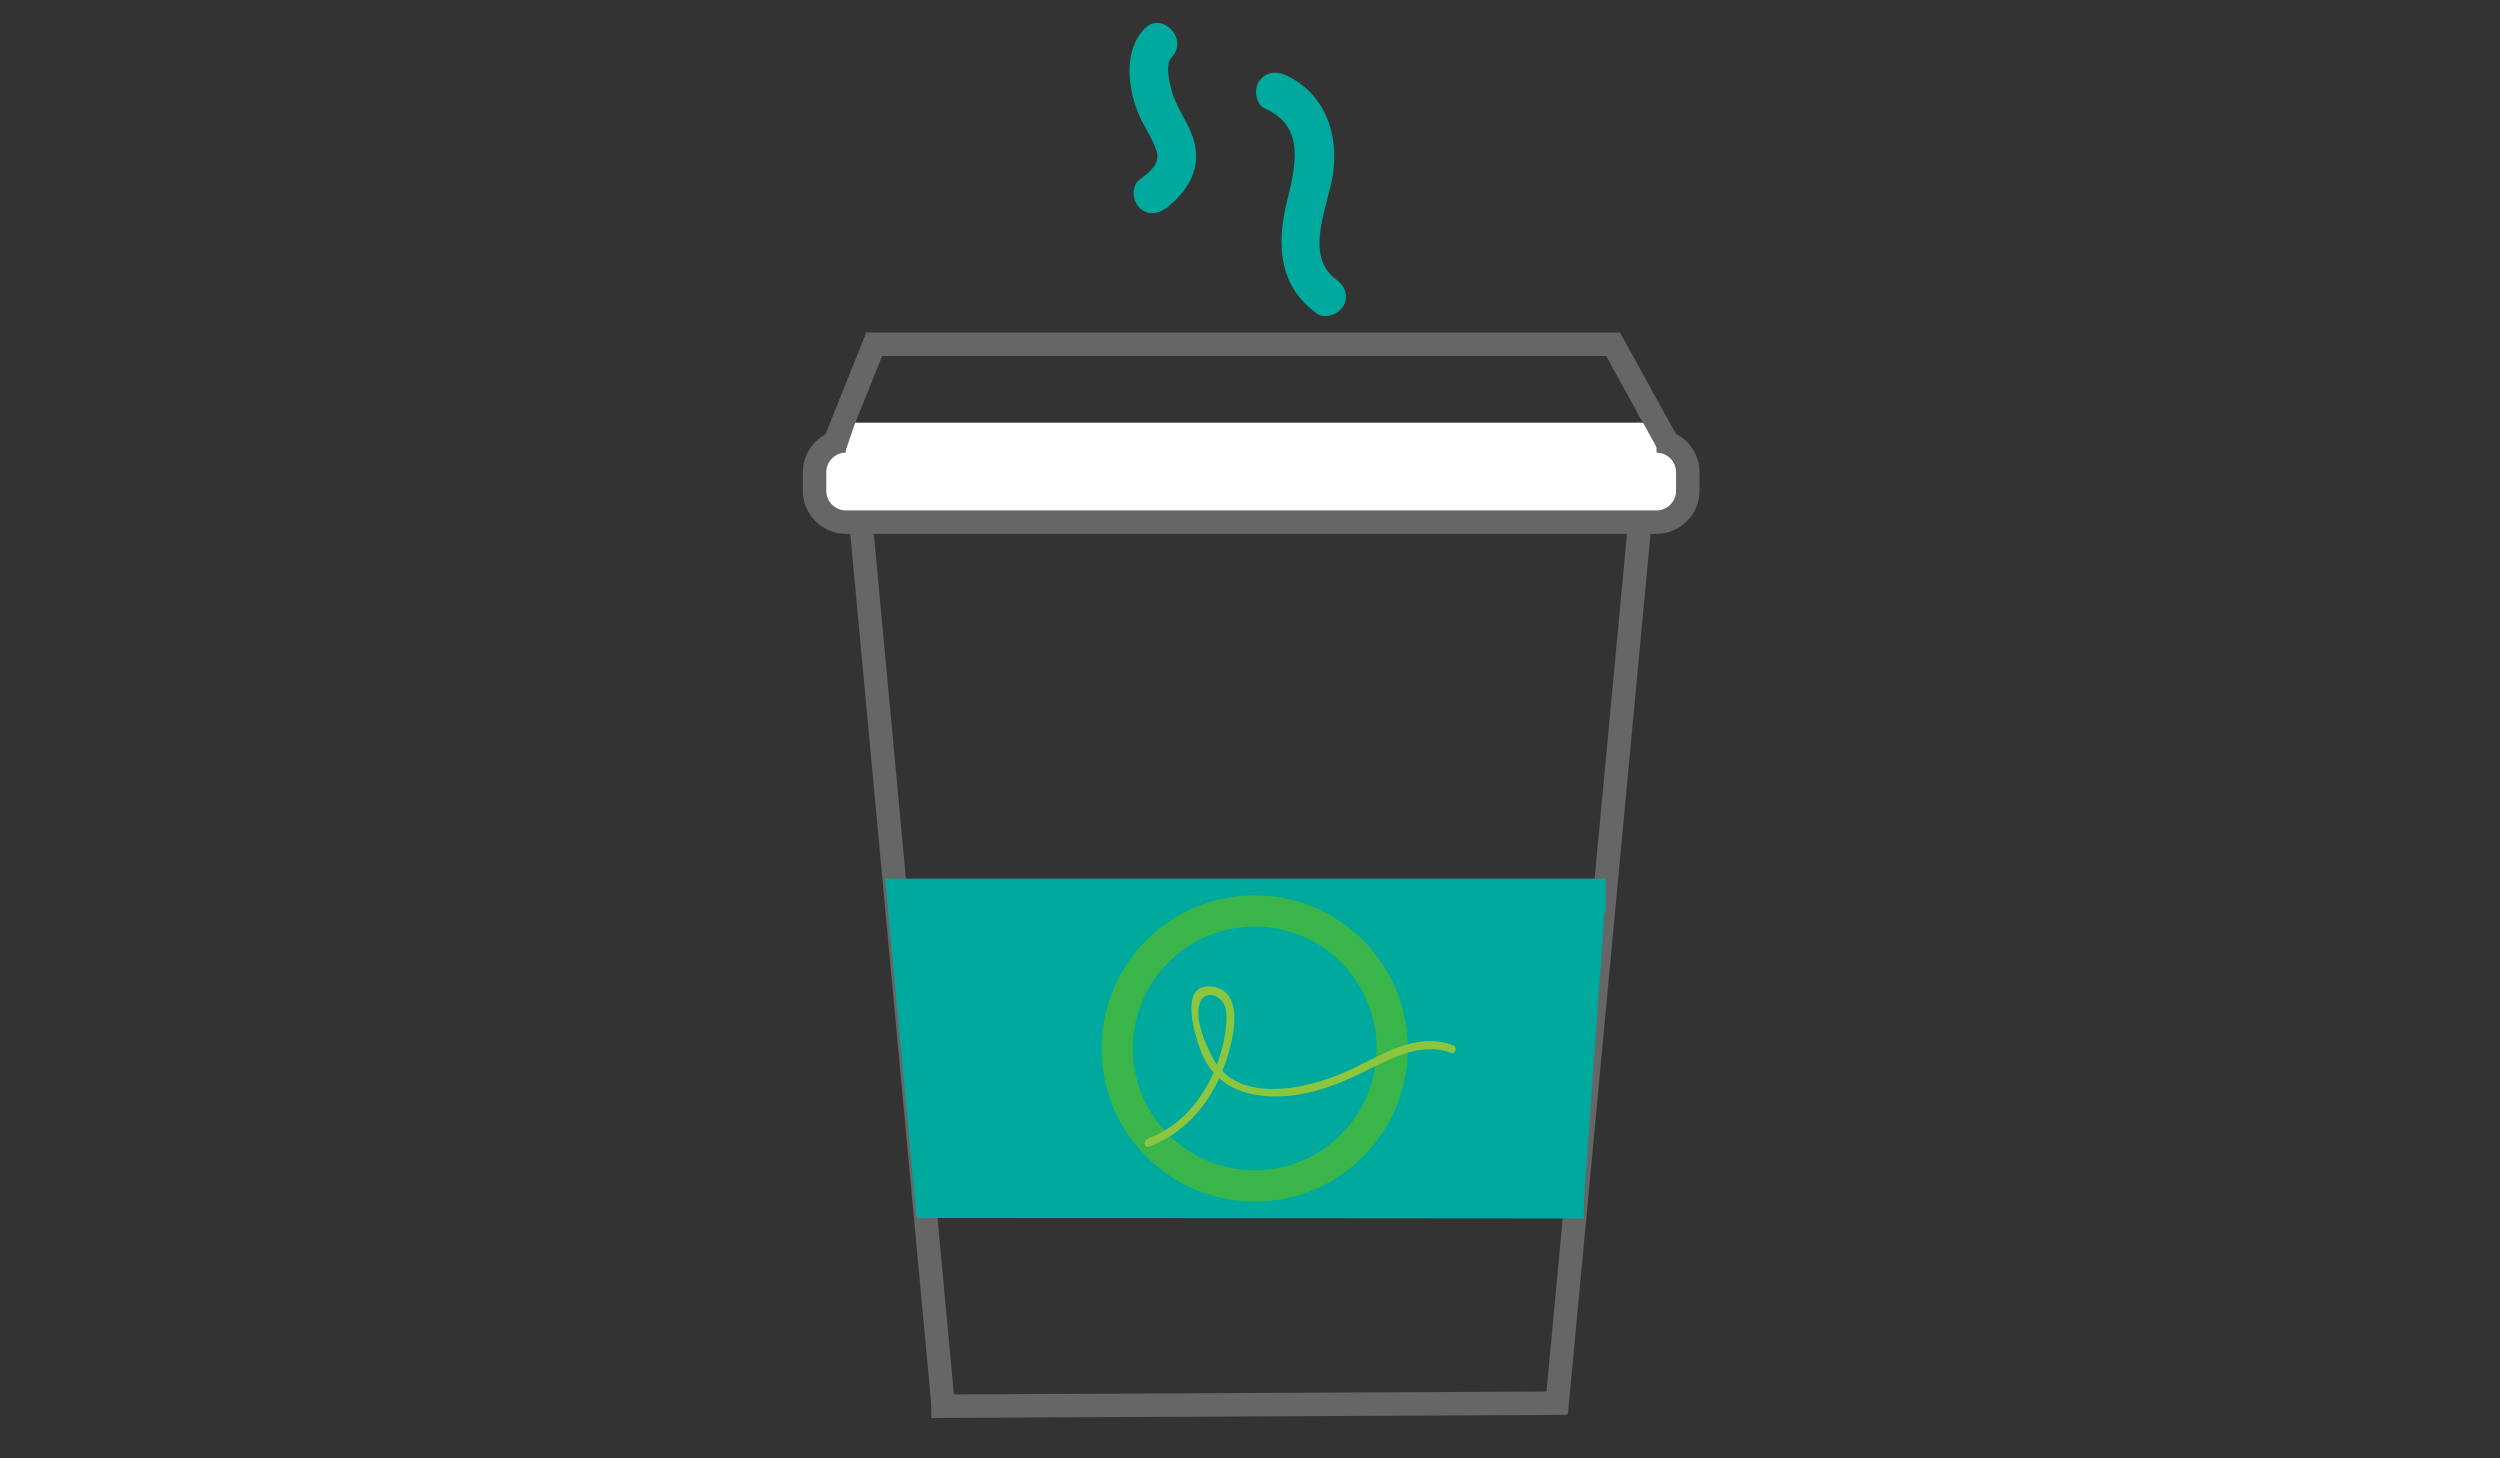 <?xml version="1.0" encoding="utf-8"?>
<!-- Generator: Adobe Illustrator 20.1.0, SVG Export Plug-In . SVG Version: 6.00 Build 0)  -->
<svg version="1.1" id="Layer_1" xmlns="http://www.w3.org/2000/svg" xmlns:xlink="http://www.w3.org/1999/xlink" x="0px" y="0px"
	 viewBox="0 0 960 560" style="enable-background:new 0 0 960 560;" xml:space="preserve">
<rect x="0" y="0" width="960" height="560" fill="#333333" stroke="none"/>
<style type="text/css">
	.st0{fill:#FFFFFF;stroke:#666666;stroke-width:9;stroke-miterlimit:10;}
	.st1{fill:#FFFFFF;}
	.st2{fill:#FFFFFF;stroke:#FFFFFF;stroke-width:14;stroke-miterlimit:10;}
	.st3{fill:#FFFFFF;stroke:#666666;stroke-width:4;stroke-miterlimit:10;}
	.st4{fill:#FFFFFF;stroke:#666666;stroke-width:5;stroke-miterlimit:10;}
	.st5{fill:#00A99D;}
	.st6{fill:#00A99D;stroke:#00A99D;stroke-width:13;stroke-miterlimit:10;}
	.st7{fill:#00A99D;stroke:#39B54A;stroke-width:12;stroke-miterlimit:10;}
	.st8{fill:#8CC63F;}
</style>
<g>
	<path class="st0" d="M636.1,200.5H324.8c-6.6,0-12-5.4-12-12v-7.2c0-6.6,5.4-12,12-12h311.3c6.6,0,12,5.4,12,12v7.2
		C648.1,195.1,642.7,200.5,636.1,200.5z"/>
	<line class="st0" x1="336.7" y1="129.7" x2="320.8" y2="169.3"/>
	<line class="st0" x1="622.2" y1="132.2" x2="332.4" y2="132.2"/>
	<line class="st0" x1="640.5" y1="170.4" x2="618.2" y2="130"/>
	<g>
		<line class="st0" x1="330.5" y1="199.3" x2="362.2" y2="540"/>
		<line class="st0" x1="629.7" y1="200.5" x2="597.6" y2="542.6"/>
		<line class="st0" x1="357.6" y1="540" x2="601.7" y2="538.8"/>
	</g>
	<g>
		<path class="st1" d="M335,176.9c3.1-4.2,6.3-8.3,9.4-12.5c0.9,2.3,1.2,4.9,0.8,7.3"/>
		<g>
			<path class="st1" d="M336.3,177.6c3.1-4.2,6.3-8.3,9.4-12.5c-0.9-0.1-1.8-0.2-2.7-0.4c0.8,2.1,1.1,4.2,0.8,6.5
				c-0.3,1.9,2.6,2.7,2.9,0.8c0.4-2.8,0.2-5.4-0.8-8.1c-0.5-1.3-2-1.4-2.7-0.4c-3.1,4.2-6.3,8.3-9.4,12.5
				C332.6,177.6,335.2,179.1,336.3,177.6L336.3,177.6z"/>
		</g>
	</g>
	<line class="st2" x1="324.8" y1="169.3" x2="636.1" y2="169.3"/>
	<line class="st3" x1="328.3" y1="156.4" x2="322.7" y2="172.8"/>
	<line class="st4" x1="639.4" y1="172.5" x2="631" y2="157.3"/>
</g>
<g>
	<g>
		<path class="st5" d="M486,41.8c15.6,7,11.3,22.6,8.1,36c-3.9,16.2-3.1,31.8,11.4,42.5c3.3,2.4,8.3,0.5,10.3-2.7
			c2.3-3.8,0.6-7.9-2.7-10.3c-12.7-9.3-2.9-28.5-1.2-40.7c2.2-15.4-3.3-31-18.3-37.8c-3.7-1.7-8-1-10.3,2.7
			C481.4,34.8,482.3,40.2,486,41.8L486,41.8z"/>
	</g>
</g>
<polyline class="st6" points="608.2,461.4 357.9,461.2 347,343.9 616.6,343.9 "/>
<circle class="st7" cx="481.8" cy="402.6" r="52.8"/>
<g>
	<g>
		<path class="st8" d="M441.3,440.3c13.1-4.9,22.5-15.6,27.8-28.3c3.2-7.8,10.7-30.9-3.3-33.1c-14-2.2-6.6,20.3-4.2,25.9
			c6.5,15.1,22.2,17.9,37.2,15.5c9.6-1.6,18.4-5.4,27.1-9.8c9.7-4.8,20.4-10.3,31.3-6.2c1.8,0.7,2.6-2.2,0.8-2.9
			c-14.6-5.6-28.5,4.5-41.3,10.2c-14.9,6.6-41,12.6-50.8-5c-2.9-5.2-7.1-14.9-5.3-21c1.6-5.5,8-4,9.8,0.9c0.7,1.9,0.6,4.2,0.5,6.2
			c-0.2,3.8-1,7.5-2,11.2c-4.1,14.6-13.7,28-28.2,33.4C438.7,438.1,439.5,441,441.3,440.3L441.3,440.3z"/>
	</g>
</g>
<g>
	<g>
		<path class="st5" d="M439.4,11.1c-7.8,8.2-6.4,21.6-2.7,31.4c2,5.3,5.5,9.9,7.3,15.1c1.9,5.4-2.7,8.5-6.5,11.5
			c-3.2,2.5-2.6,8,0,10.6c3.1,3.2,7.4,2.5,10.6,0c9.6-7.6,14.2-17.4,9.1-29.2c-2.2-5.1-5.5-9.7-7.1-15.1c-1-3.4-2.9-10.6-0.1-13.5
			C456.6,14.8,446,4.1,439.4,11.1L439.4,11.1z"/>
	</g>
</g>
</svg>
